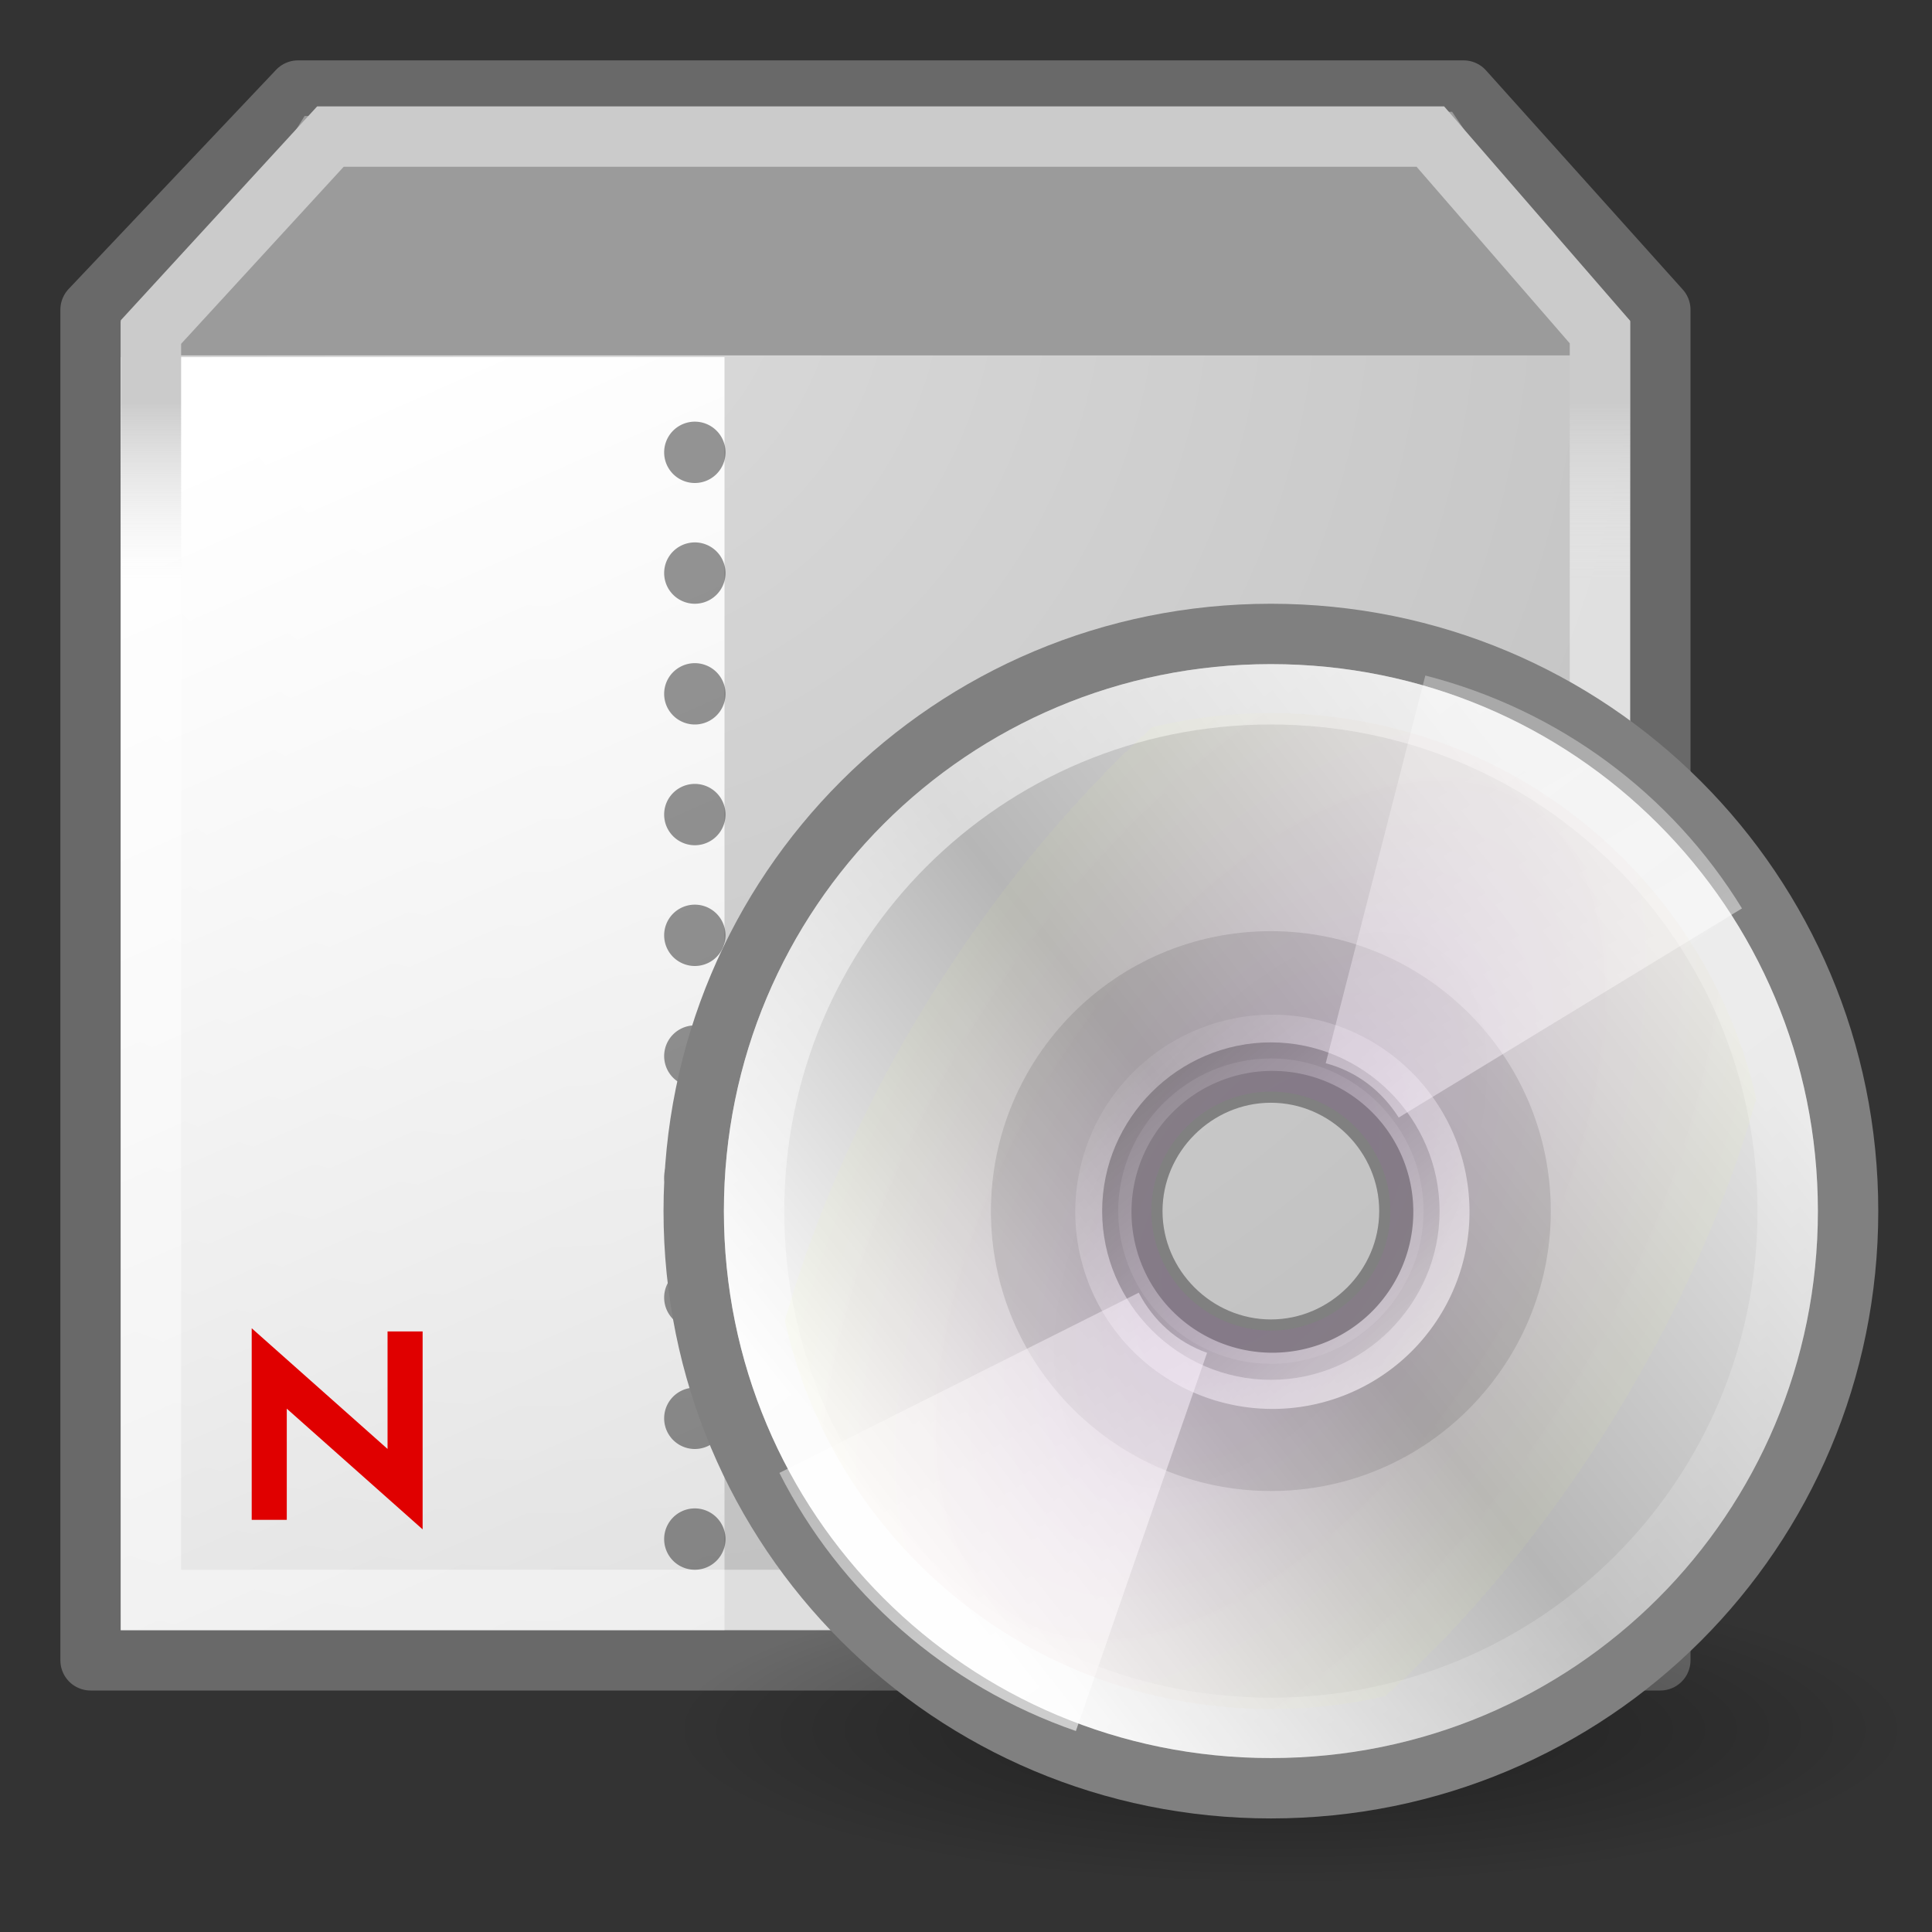<?xml version="1.0" encoding="UTF-8" standalone="no"?>
<!-- Created with Inkscape (http://www.inkscape.org/) -->
<svg
   xmlns:dc="http://purl.org/dc/elements/1.1/"
   xmlns:cc="http://web.resource.org/cc/"
   xmlns:rdf="http://www.w3.org/1999/02/22-rdf-syntax-ns#"
   xmlns:svg="http://www.w3.org/2000/svg"
   xmlns="http://www.w3.org/2000/svg"
   xmlns:xlink="http://www.w3.org/1999/xlink"
   xmlns:sodipodi="http://sodipodi.sourceforge.net/DTD/sodipodi-0.dtd"
   xmlns:inkscape="http://www.inkscape.org/namespaces/inkscape"
   inkscape:export-ydpi="90.000000"
   inkscape:export-xdpi="90.000000"
   inkscape:export-filename="/home/jimmac/Desktop/wi-fi.png"
   width="32"
   height="32"
   id="svg11300"
   sodipodi:version="0.32"
   inkscape:version="0.45pre1"
   sodipodi:docbase="/home/jimmac/src/cvs/gnome/nld-ui/trunk/tango-yast2-theme/icons/scalable/apps"
   sodipodi:docname="yast-cd_update.svg"
   inkscape:output_extension="org.inkscape.output.svg.inkscape"
   sodipodi:modified="true"
   version="1.0">
  <rect width="100%" height="100%" fill="#333333" stroke="none"/>
  <defs
     id="defs3">
    <linearGradient
       inkscape:collect="always"
       id="linearGradient5582">
      <stop
         style="stop-color:#000000;stop-opacity:1;"
         offset="0"
         id="stop5584" />
      <stop
         style="stop-color:#000000;stop-opacity:0;"
         offset="1"
         id="stop5586" />
    </linearGradient>
    <linearGradient
       inkscape:collect="always"
       id="linearGradient3828">
      <stop
         style="stop-color:#ffffff;stop-opacity:1;"
         offset="0"
         id="stop3830" />
      <stop
         style="stop-color:#ffffff;stop-opacity:0;"
         offset="1"
         id="stop3832" />
    </linearGradient>
    <linearGradient
       id="linearGradient3820">
      <stop
         style="stop-color:#dbdbdb;stop-opacity:1;"
         offset="0"
         id="stop3822" />
      <stop
         style="stop-color:#b6b6b6;stop-opacity:1;"
         offset="1"
         id="stop3824" />
    </linearGradient>
    <linearGradient
       id="linearGradient3347">
      <stop
         style="stop-color:#cbcbcb;stop-opacity:1;"
         offset="0"
         id="stop3349" />
      <stop
         style="stop-color:#ffffff;stop-opacity:0.464;"
         offset="1"
         id="stop3351" />
    </linearGradient>
    <linearGradient
       id="linearGradient11520">
      <stop
         id="stop11522"
         offset="0"
         style="stop-color:#ffffff;stop-opacity:1;" />
      <stop
         id="stop11524"
         offset="1"
         style="stop-color:#dcdcdc;stop-opacity:1;" />
    </linearGradient>
    <linearGradient
       id="linearGradient11508"
       inkscape:collect="always">
      <stop
         id="stop11510"
         offset="0"
         style="stop-color:#000000;stop-opacity:1;" />
      <stop
         id="stop11512"
         offset="1"
         style="stop-color:#000000;stop-opacity:0;" />
    </linearGradient>
    <linearGradient
       id="linearGradient11494"
       inkscape:collect="always">
      <stop
         id="stop11496"
         offset="0"
         style="stop-color:#ef2929;stop-opacity:1;" />
      <stop
         id="stop11498"
         offset="1"
         style="stop-color:#ef2929;stop-opacity:0;" />
    </linearGradient>
    <linearGradient
       id="linearGradient11415">
      <stop
         id="stop11417"
         offset="0"
         style="stop-color:#204a87;stop-opacity:0;" />
      <stop
         style="stop-color:#204a87;stop-opacity:1;"
         offset="0.5"
         id="stop11423" />
      <stop
         id="stop11419"
         offset="1"
         style="stop-color:#204a87;stop-opacity:0;" />
    </linearGradient>
    <linearGradient
       id="linearGradient11399"
       inkscape:collect="always">
      <stop
         id="stop11401"
         offset="0"
         style="stop-color:#000000;stop-opacity:1;" />
      <stop
         id="stop11403"
         offset="1"
         style="stop-color:#000000;stop-opacity:0;" />
    </linearGradient>
    <linearGradient
       gradientTransform="translate(-60.286,-0.286)"
       y2="34.462"
       x2="43.616"
       y1="3.774"
       x1="15.828"
       gradientUnits="userSpaceOnUse"
       id="linearGradient11425"
       xlink:href="#linearGradient11415"
       inkscape:collect="always" />
    <linearGradient
       gradientTransform="translate(-60.571,0)"
       y2="39.034"
       x2="35.68"
       y1="9.346"
       x1="9.696"
       gradientUnits="userSpaceOnUse"
       id="linearGradient11427"
       xlink:href="#linearGradient11415"
       inkscape:collect="always" />
    <linearGradient
       y2="33.462"
       x2="26.759"
       y1="19.774"
       x1="13.267"
       gradientTransform="translate(-60.857,0.429)"
       gradientUnits="userSpaceOnUse"
       id="linearGradient11439"
       xlink:href="#linearGradient11415"
       inkscape:collect="always" />
    <radialGradient
       r="8.5"
       fy="39.143"
       fx="12.071"
       cy="39.143"
       cx="12.071"
       gradientTransform="matrix(1,0,0,0.487,0,20.065)"
       gradientUnits="userSpaceOnUse"
       id="radialGradient11441"
       xlink:href="#linearGradient11399"
       inkscape:collect="always" />
    <radialGradient
       gradientTransform="matrix(1.243,0,0,1.243,-6.714,-3.743)"
       gradientUnits="userSpaceOnUse"
       r="3.834"
       fy="15.048"
       fx="27.577"
       cy="15.048"
       cx="27.577"
       id="radialGradient11500"
       xlink:href="#linearGradient11494"
       inkscape:collect="always" />
    <radialGradient
       r="3.834"
       fy="16.049"
       fx="27.577"
       cy="16.049"
       cx="27.577"
       gradientTransform="matrix(1.243,0,0,1.243,-6.714,-3.743)"
       gradientUnits="userSpaceOnUse"
       id="radialGradient11504"
       xlink:href="#linearGradient11494"
       inkscape:collect="always" />
    <radialGradient
       gradientUnits="userSpaceOnUse"
       gradientTransform="matrix(1,0,0,0.338,0,29.482)"
       r="6.566"
       fy="44.565"
       fx="30.204"
       cy="44.565"
       cx="30.204"
       id="radialGradient11514"
       xlink:href="#linearGradient11508"
       inkscape:collect="always" />
    <radialGradient
       gradientTransform="matrix(1.995,0,0,1.995,-24.325,-35.701)"
       gradientUnits="userSpaceOnUse"
       r="20.531"
       fy="35.878"
       fx="24.446"
       cy="35.878"
       cx="24.446"
       id="radialGradient11526"
       xlink:href="#linearGradient11520"
       inkscape:collect="always" />
    <radialGradient
       r="6.566"
       fy="44.565"
       fx="30.204"
       cy="44.565"
       cx="30.204"
       gradientTransform="matrix(1,0,0,0.338,0,29.482)"
       gradientUnits="userSpaceOnUse"
       id="radialGradient11532"
       xlink:href="#linearGradient11508"
       inkscape:collect="always" />
    <radialGradient
       inkscape:collect="always"
       xlink:href="#linearGradient11508"
       id="radialGradient1348"
       gradientUnits="userSpaceOnUse"
       gradientTransform="matrix(1,0,0,0.338,0,29.482)"
       cx="30.204"
       cy="44.565"
       fx="30.204"
       fy="44.565"
       r="6.566" />
    <radialGradient
       inkscape:collect="always"
       xlink:href="#linearGradient11520"
       id="radialGradient1350"
       gradientUnits="userSpaceOnUse"
       gradientTransform="matrix(1.995,0,0,1.995,-24.325,-35.701)"
       cx="24.446"
       cy="35.878"
       fx="24.446"
       fy="35.878"
       r="20.531" />
    <radialGradient
       inkscape:collect="always"
       xlink:href="#linearGradient11494"
       id="radialGradient1352"
       gradientUnits="userSpaceOnUse"
       gradientTransform="matrix(1.243,0,0,1.243,-6.714,-3.743)"
       cx="27.577"
       cy="16.049"
       fx="27.577"
       fy="16.049"
       r="3.834" />
    <radialGradient
       inkscape:collect="always"
       xlink:href="#linearGradient11494"
       id="radialGradient1354"
       gradientUnits="userSpaceOnUse"
       gradientTransform="matrix(1.243,0,0,1.243,-6.714,-3.743)"
       cx="27.577"
       cy="15.048"
       fx="27.577"
       fy="15.048"
       r="3.834" />
    <radialGradient
       inkscape:collect="always"
       xlink:href="#linearGradient11508"
       id="radialGradient1356"
       gradientUnits="userSpaceOnUse"
       gradientTransform="matrix(1,0,0,0.338,0,29.482)"
       cx="30.204"
       cy="44.565"
       fx="30.204"
       fy="44.565"
       r="6.566" />
    <radialGradient
       inkscape:collect="always"
       xlink:href="#linearGradient11520"
       id="radialGradient1366"
       gradientUnits="userSpaceOnUse"
       gradientTransform="matrix(2.049,0,0,2.049,-25.65,-37.311)"
       cx="24.446"
       cy="35.878"
       fx="24.446"
       fy="35.878"
       r="20.531" />
    <linearGradient
       inkscape:collect="always"
       xlink:href="#linearGradient3347"
       id="linearGradient3353"
       x1="24.811"
       y1="12"
       x2="24.811"
       y2="15.754"
       gradientUnits="userSpaceOnUse"
       gradientTransform="matrix(0.797,0,0,0.777,-1.83,-2.67)" />
    <radialGradient
       inkscape:collect="always"
       xlink:href="#linearGradient3820"
       id="radialGradient3826"
       cx="13.75"
       cy="9.364"
       fx="13.75"
       fy="9.364"
       r="16.502"
       gradientTransform="matrix(1.983,0,0,1.981,-18.252,-14.256)"
       gradientUnits="userSpaceOnUse" />
    <linearGradient
       inkscape:collect="always"
       xlink:href="#linearGradient3828"
       id="linearGradient3834"
       x1="10.5"
       y1="11"
       x2="34.125"
       y2="57.875"
       gradientUnits="userSpaceOnUse"
       gradientTransform="matrix(0.909,0,0,0.796,-2.545,-2.837)" />
    <radialGradient
       inkscape:collect="always"
       xlink:href="#linearGradient3406"
       id="radialGradient3449"
       gradientUnits="userSpaceOnUse"
       gradientTransform="matrix(0.77,-1.242,0.67,0.415,-21.779,41.366)"
       cx="26.138"
       cy="38.807"
       fx="26.138"
       fy="38.807"
       r="21.333" />
    <radialGradient
       inkscape:collect="always"
       xlink:href="#linearGradient3435"
       id="radialGradient3447"
       gradientUnits="userSpaceOnUse"
       cx="133.841"
       cy="23.914"
       fx="133.841"
       fy="23.914"
       r="21.333"
       gradientTransform="matrix(-5.04822e-2,1.387847e-2,-0.128,-0.467,35.413,39.442)" />
    <radialGradient
       inkscape:collect="always"
       xlink:href="#linearGradient3435"
       id="radialGradient3443"
       gradientUnits="userSpaceOnUse"
       gradientTransform="matrix(0.106,-1.91424e-2,0.105,0.58,17.137,7.115)"
       cx="35.511"
       cy="21.618"
       fx="35.511"
       fy="21.618"
       r="21.333" />
    <radialGradient
       inkscape:collect="always"
       xlink:href="#linearGradient3435"
       id="radialGradient3433"
       gradientUnits="userSpaceOnUse"
       gradientTransform="matrix(5.184267e-3,-0.123,0.545,2.297824e-2,0.957,26.308)"
       cx="16.885"
       cy="33.378"
       fx="16.885"
       fy="33.378"
       r="21.333" />
    <radialGradient
       inkscape:collect="always"
       xlink:href="#linearGradient3421"
       id="radialGradient3429"
       gradientUnits="userSpaceOnUse"
       gradientTransform="matrix(0.158,-0.159,0.433,0.431,-2.724,15.001)"
       cx="53.557"
       cy="48.238"
       fx="53.557"
       fy="48.238"
       r="21.333" />
    <radialGradient
       inkscape:collect="always"
       xlink:href="#linearGradient3394"
       id="radialGradient3392"
       cx="37.751"
       cy="27.569"
       fx="37.751"
       fy="27.569"
       r="21.333"
       gradientUnits="userSpaceOnUse"
       gradientTransform="matrix(0.849,0.958,-0.782,0.693,18.691,-20.526)" />
    <linearGradient
       gradientUnits="userSpaceOnUse"
       y2="54.698"
       x2="48.799"
       y1="3.61"
       x1="10.502"
       id="linearGradient6042"
       xlink:href="#linearGradient6036"
       inkscape:collect="always" />
    <linearGradient
       gradientUnits="userSpaceOnUse"
       y2="18.367"
       x2="17.743"
       y1="31.495"
       x1="28.703"
       id="linearGradient6034"
       xlink:href="#linearGradient6028"
       inkscape:collect="always" />
    <linearGradient
       y2="14.203"
       x2="35.391"
       y1="32.416"
       x1="12.274"
       gradientTransform="matrix(1.19,0,0,1.19,-4.224,-2.5)"
       gradientUnits="userSpaceOnUse"
       id="linearGradient4242"
       xlink:href="#aigrd2"
       inkscape:collect="always" />
    <linearGradient
       gradientTransform="matrix(1.25,0,0,1.25,-5.653,-2.604)"
       gradientUnits="userSpaceOnUse"
       y2="28"
       x2="29"
       y1="14.625"
       x1="21.125"
       id="linearGradient4224"
       xlink:href="#linearGradient4236"
       inkscape:collect="always" />
    <linearGradient
       gradientTransform="matrix(1.25,0,0,1.25,-5.653,-2.604)"
       gradientUnits="userSpaceOnUse"
       y2="28"
       x2="29"
       y1="14.625"
       x1="21.125"
       id="linearGradient4222"
       xlink:href="#linearGradient4236"
       inkscape:collect="always" />
    <linearGradient
       gradientTransform="matrix(1.19,0,0,1.19,-4.224,-2.5)"
       y2="34.307"
       x2="32.511"
       y1="11.188"
       x1="14.997"
       gradientUnits="userSpaceOnUse"
       id="linearGradient3912"
       xlink:href="#aigrd1"
       inkscape:collect="always" />
    <linearGradient
       id="linearGradient3121"
       gradientUnits="userSpaceOnUse"
       x1="12.274"
       y1="32.416"
       x2="35.391"
       y2="14.203">
      <stop
         offset="0"
         style="stop-color:#FBFBFB"
         id="stop3123" />
      <stop
         offset="0.5"
         style="stop-color:#B6B6B6"
         id="stop3125" />
      <stop
         offset="1"
         style="stop-color:#E4E4E4"
         id="stop3127" />
    </linearGradient>
    <linearGradient
       id="linearGradient3112"
       gradientUnits="userSpaceOnUse"
       x1="14.997"
       y1="11.188"
       x2="32.511"
       y2="34.307">
      <stop
         offset="0"
         style="stop-color:#EBEBEB"
         id="stop3114" />
      <stop
         offset="0.5"
         style="stop-color:#FFFFFF"
         id="stop3116" />
      <stop
         offset="1"
         style="stop-color:#EBEBEB"
         id="stop3118" />
    </linearGradient>
    <linearGradient
       y2="34.307"
       x2="32.511"
       y1="11.188"
       x1="14.997"
       gradientUnits="userSpaceOnUse"
       id="aigrd1">
      <stop
         id="stop3034"
         style="stop-color:#EBEBEB"
         offset="0" />
      <stop
         id="stop3036"
         style="stop-color:#FFFFFF"
         offset="0.5" />
      <stop
         id="stop3038"
         style="stop-color:#EBEBEB"
         offset="1" />
    </linearGradient>
    <linearGradient
       y2="14.203"
       x2="35.391"
       y1="32.416"
       x1="12.274"
       gradientUnits="userSpaceOnUse"
       id="aigrd2">
      <stop
         id="stop3043"
         style="stop-color:#FBFBFB"
         offset="0" />
      <stop
         id="stop3045"
         style="stop-color:#B6B6B6"
         offset="0.5" />
      <stop
         id="stop3047"
         style="stop-color:#E4E4E4"
         offset="1" />
    </linearGradient>
    <linearGradient
       id="linearGradient4236">
      <stop
         id="stop4238"
         offset="0"
         style="stop-color:#ffffff;stop-opacity:0.327;" />
      <stop
         id="stop4240"
         offset="1"
         style="stop-color:#ffffff;stop-opacity:0.604;" />
    </linearGradient>
    <linearGradient
       id="linearGradient6028"
       inkscape:collect="always">
      <stop
         id="stop6030"
         offset="0"
         style="stop-color:#ffffff;stop-opacity:1;" />
      <stop
         id="stop6032"
         offset="1"
         style="stop-color:#ffffff;stop-opacity:0;" />
    </linearGradient>
    <linearGradient
       id="linearGradient6036"
       inkscape:collect="always">
      <stop
         id="stop6038"
         offset="0"
         style="stop-color:#ffffff;stop-opacity:1;" />
      <stop
         id="stop6040"
         offset="1"
         style="stop-color:#ffffff;stop-opacity:0;" />
    </linearGradient>
    <linearGradient
       id="linearGradient3394"
       gradientUnits="userSpaceOnUse"
       x1="12.274"
       y1="32.416"
       x2="35.391"
       y2="14.203">
      <stop
         offset="0"
         style="stop-color:#fff307;stop-opacity:1;"
         id="stop3396" />
      <stop
         offset="0.5"
         style="stop-color:#166eff;stop-opacity:1;"
         id="stop3398" />
      <stop
         offset="1"
         style="stop-color:#ffffff;stop-opacity:0;"
         id="stop3400" />
    </linearGradient>
    <linearGradient
       y2="14.203"
       x2="35.391"
       y1="32.416"
       x1="12.274"
       gradientUnits="userSpaceOnUse"
       id="linearGradient3406">
      <stop
         id="stop3408"
         style="stop-color:#b307ff;stop-opacity:0.822;"
         offset="0" />
      <stop
         id="stop3410"
         style="stop-color:#f0ff8b;stop-opacity:0.644;"
         offset="1" />
      <stop
         id="stop3412"
         style="stop-color:#ffffff;stop-opacity:0;"
         offset="1" />
    </linearGradient>
    <linearGradient
       id="linearGradient3421"
       gradientUnits="userSpaceOnUse"
       x1="12.274"
       y1="32.416"
       x2="35.391"
       y2="14.203">
      <stop
         offset="0"
         style="stop-color:#ffffff;stop-opacity:1;"
         id="stop3423" />
      <stop
         offset="1"
         style="stop-color:#b8c04c;stop-opacity:0;"
         id="stop3427" />
    </linearGradient>
    <linearGradient
       y2="14.203"
       x2="35.391"
       y1="32.416"
       x1="12.274"
       gradientUnits="userSpaceOnUse"
       id="linearGradient3435">
      <stop
         id="stop3437"
         style="stop-color:#ffffc8;stop-opacity:1;"
         offset="0" />
      <stop
         id="stop3439"
         style="stop-color:#9a91ef;stop-opacity:0;"
         offset="1" />
    </linearGradient>
    <radialGradient
       inkscape:collect="always"
       xlink:href="#linearGradient5582"
       id="radialGradient4776"
       gradientUnits="userSpaceOnUse"
       gradientTransform="matrix(1,0,0,0.25,0,33)"
       cx="31.25"
       cy="44"
       fx="31.25"
       fy="44"
       r="15.5" />
    <linearGradient
       inkscape:collect="always"
       xlink:href="#aigrd1"
       id="linearGradient4778"
       gradientUnits="userSpaceOnUse"
       gradientTransform="matrix(0.821,0,0,0.821,47.911,12.111)"
       x1="14.997"
       y1="11.188"
       x2="32.511"
       y2="34.307" />
    <linearGradient
       inkscape:collect="always"
       xlink:href="#aigrd2"
       id="linearGradient4780"
       gradientUnits="userSpaceOnUse"
       gradientTransform="matrix(0.821,0,0,0.821,47.911,12.111)"
       x1="12.274"
       y1="32.416"
       x2="35.391"
       y2="14.203" />
    <linearGradient
       inkscape:collect="always"
       xlink:href="#linearGradient4236"
       id="linearGradient4782"
       gradientUnits="userSpaceOnUse"
       gradientTransform="matrix(0.863,0,0,0.863,46.925,12.039)"
       x1="21.125"
       y1="14.625"
       x2="29"
       y2="28" />
    <linearGradient
       inkscape:collect="always"
       xlink:href="#linearGradient4236"
       id="linearGradient4784"
       gradientUnits="userSpaceOnUse"
       gradientTransform="matrix(0.863,0,0,0.863,46.925,12.039)"
       x1="21.125"
       y1="14.625"
       x2="29"
       y2="28" />
    <linearGradient
       inkscape:collect="always"
       xlink:href="#linearGradient6036"
       id="linearGradient4786"
       gradientUnits="userSpaceOnUse"
       gradientTransform="matrix(0.69,0,0,0.69,50.826,13.836)"
       x1="10.502"
       y1="3.61"
       x2="48.799"
       y2="54.698" />
    <linearGradient
       inkscape:collect="always"
       xlink:href="#linearGradient6028"
       id="linearGradient4788"
       gradientUnits="userSpaceOnUse"
       x1="28.703"
       y1="31.495"
       x2="17.743"
       y2="18.367" />
    <radialGradient
       inkscape:collect="always"
       xlink:href="#linearGradient3394"
       id="radialGradient4790"
       gradientUnits="userSpaceOnUse"
       gradientTransform="matrix(0.586,0.661,-0.54,0.478,63.723,-0.327)"
       cx="37.751"
       cy="27.569"
       fx="37.751"
       fy="27.569"
       r="21.333" />
    <radialGradient
       inkscape:collect="always"
       xlink:href="#linearGradient3406"
       id="radialGradient4792"
       gradientUnits="userSpaceOnUse"
       gradientTransform="matrix(0.486,-0.785,0.423,0.262,38.49,41.423)"
       cx="26.138"
       cy="38.807"
       fx="26.138"
       fy="38.807"
       r="21.333" />
    <radialGradient
       inkscape:collect="always"
       xlink:href="#linearGradient3421"
       id="radialGradient4794"
       gradientUnits="userSpaceOnUse"
       gradientTransform="matrix(9.5603254e-2,-9.5928548e-2,0.261,0.26,51.291,25.053)"
       cx="53.557"
       cy="48.238"
       fx="53.557"
       fy="48.238"
       r="21.333" />
    <radialGradient
       inkscape:collect="always"
       xlink:href="#linearGradient3435"
       id="radialGradient4796"
       gradientUnits="userSpaceOnUse"
       gradientTransform="matrix(3.4606923e-3,-8.2013645e-2,0.364,1.5338831e-2,52.011,31.959)"
       cx="16.885"
       cy="33.378"
       fx="16.885"
       fy="33.378"
       r="21.333" />
    <radialGradient
       inkscape:collect="always"
       xlink:href="#linearGradient3435"
       id="radialGradient4798"
       gradientUnits="userSpaceOnUse"
       gradientTransform="matrix(6.8378446e-2,-1.208745e-2,6.7650864e-2,0.366,62.513,20.544)"
       cx="35.511"
       cy="21.618"
       fx="35.511"
       fy="21.618"
       r="21.333" />
    <radialGradient
       inkscape:collect="always"
       xlink:href="#linearGradient3435"
       id="radialGradient4800"
       gradientUnits="userSpaceOnUse"
       gradientTransform="matrix(-3.2601721e-2,8.9628019e-3,-8.2947341e-2,-0.302,74.771,40.412)"
       cx="133.841"
       cy="23.914"
       fx="133.841"
       fy="23.914"
       r="21.333" />
    <radialGradient
       inkscape:collect="always"
       xlink:href="#linearGradient3406"
       id="radialGradient4803"
       gradientUnits="userSpaceOnUse"
       gradientTransform="matrix(0.305,-0.492,0.265,0.164,14.797,46.728)"
       cx="26.138"
       cy="38.807"
       fx="26.138"
       fy="38.807"
       r="21.333" />
    <radialGradient
       inkscape:collect="always"
       xlink:href="#linearGradient3394"
       id="radialGradient4806"
       gradientUnits="userSpaceOnUse"
       gradientTransform="matrix(0.377,0.425,-0.347,0.308,30.549,20.038)"
       cx="37.751"
       cy="27.569"
       fx="37.751"
       fy="27.569"
       r="21.333" />
    <linearGradient
       inkscape:collect="always"
       xlink:href="#linearGradient6036"
       id="linearGradient4810"
       gradientUnits="userSpaceOnUse"
       gradientTransform="matrix(0.432,0,0,0.432,22.533,29.439)"
       x1="10.502"
       y1="3.61"
       x2="48.799"
       y2="54.698" />
    <linearGradient
       inkscape:collect="always"
       xlink:href="#linearGradient4236"
       id="linearGradient4813"
       gradientUnits="userSpaceOnUse"
       gradientTransform="matrix(0.574,0,0,0.574,19.294,27.582)"
       x1="21.125"
       y1="14.625"
       x2="29"
       y2="28" />
    <linearGradient
       inkscape:collect="always"
       xlink:href="#linearGradient4236"
       id="linearGradient4816"
       gradientUnits="userSpaceOnUse"
       gradientTransform="matrix(0.574,0,0,0.574,19.294,27.582)"
       x1="21.125"
       y1="14.625"
       x2="29"
       y2="28" />
    <linearGradient
       inkscape:collect="always"
       xlink:href="#aigrd2"
       id="linearGradient4820"
       gradientUnits="userSpaceOnUse"
       gradientTransform="matrix(0.546,0,0,0.546,19.949,27.63)"
       x1="12.274"
       y1="32.416"
       x2="35.391"
       y2="14.203" />
    <linearGradient
       inkscape:collect="always"
       xlink:href="#aigrd1"
       id="linearGradient4823"
       gradientUnits="userSpaceOnUse"
       gradientTransform="matrix(0.546,0,0,0.546,19.949,27.63)"
       x1="14.997"
       y1="11.188"
       x2="32.511"
       y2="34.307" />
    <radialGradient
       inkscape:collect="always"
       xlink:href="#linearGradient5582"
       id="radialGradient4837"
       gradientUnits="userSpaceOnUse"
       gradientTransform="matrix(1,0,0,0.25,0,33)"
       cx="31.25"
       cy="44"
       fx="31.25"
       fy="44"
       r="15.5" />
    <linearGradient
       inkscape:collect="always"
       xlink:href="#aigrd1"
       id="linearGradient4839"
       gradientUnits="userSpaceOnUse"
       gradientTransform="matrix(0.546,0,0,0.546,19.949,27.63)"
       x1="14.997"
       y1="11.188"
       x2="32.511"
       y2="34.307" />
    <linearGradient
       inkscape:collect="always"
       xlink:href="#aigrd2"
       id="linearGradient4841"
       gradientUnits="userSpaceOnUse"
       gradientTransform="matrix(0.546,0,0,0.546,19.949,27.63)"
       x1="12.274"
       y1="32.416"
       x2="35.391"
       y2="14.203" />
    <linearGradient
       inkscape:collect="always"
       xlink:href="#linearGradient4236"
       id="linearGradient4843"
       gradientUnits="userSpaceOnUse"
       gradientTransform="matrix(0.574,0,0,0.574,19.294,27.582)"
       x1="21.125"
       y1="14.625"
       x2="29"
       y2="28" />
    <linearGradient
       inkscape:collect="always"
       xlink:href="#linearGradient4236"
       id="linearGradient4845"
       gradientUnits="userSpaceOnUse"
       gradientTransform="matrix(0.574,0,0,0.574,19.294,27.582)"
       x1="21.125"
       y1="14.625"
       x2="29"
       y2="28" />
    <linearGradient
       inkscape:collect="always"
       xlink:href="#linearGradient6036"
       id="linearGradient4847"
       gradientUnits="userSpaceOnUse"
       gradientTransform="matrix(0.432,0,0,0.432,22.533,29.439)"
       x1="10.502"
       y1="3.61"
       x2="48.799"
       y2="54.698" />
    <linearGradient
       inkscape:collect="always"
       xlink:href="#linearGradient6028"
       id="linearGradient4849"
       gradientUnits="userSpaceOnUse"
       x1="28.703"
       y1="31.495"
       x2="17.743"
       y2="18.367" />
    <radialGradient
       inkscape:collect="always"
       xlink:href="#linearGradient3406"
       id="radialGradient4851"
       gradientUnits="userSpaceOnUse"
       gradientTransform="matrix(0.305,-0.492,0.265,0.164,14.797,46.728)"
       cx="26.138"
       cy="38.807"
       fx="26.138"
       fy="38.807"
       r="21.333" />
  </defs>
  <sodipodi:namedview
     stroke="#ef2929"
     fill="#eeeeec"
     id="base"
     pagecolor="#ffffff"
     bordercolor="#666666"
     borderopacity="0.255"
     inkscape:pageopacity="0.0"
     inkscape:pageshadow="2"
     inkscape:zoom="1"
     inkscape:cx="27.922942"
     inkscape:cy="11.211899"
     inkscape:current-layer="layer1"
     showgrid="true"
     inkscape:grid-bbox="true"
     inkscape:document-units="px"
     inkscape:showpageshadow="false"
     inkscape:window-width="872"
     inkscape:window-height="797"
     inkscape:window-x="340"
     inkscape:window-y="237"
     width="32px"
     height="32px" />
  <g
     id="layer1"
     inkscape:label="Layer 1"
     inkscape:groupmode="layer">
    <path
       sodipodi:nodetypes="ccccccc"
       id="path3343"
       d="M 4.936,1.5 L 1.5,5.13 L 1.5,27.5 L 27.5,27.5 L 27.5,5.13 L 24.241,1.5 L 4.936,1.5 z "
       style="opacity:1;color:#000000;fill:url(#radialGradient3826);fill-opacity:1;fill-rule:nonzero;stroke:#696969;stroke-width:1;stroke-linecap:round;stroke-linejoin:round;marker:none;marker-start:none;marker-mid:none;marker-end:none;stroke-miterlimit:4;stroke-dasharray:none;stroke-dashoffset:0;stroke-opacity:1;visibility:visible;display:block;overflow:visible" />
    <path
       style="opacity:1;color:#000000;fill:#9b9b9b;fill-opacity:1;fill-rule:nonzero;stroke:none;stroke-width:1;stroke-linecap:butt;stroke-linejoin:miter;marker:none;marker-start:none;marker-mid:none;marker-end:none;stroke-miterlimit:4;stroke-dasharray:none;stroke-dashoffset:0;stroke-opacity:1;visibility:visible;display:block;overflow:visible"
       d="M 5.045,1.921 L 2.589,5.886 L 26.771,5.886 L 24.052,1.852 L 5.045,1.921 z "
       id="path3341"
       sodipodi:nodetypes="ccccc" />
    <rect
       style="opacity:1;color:#000000;fill:url(#linearGradient3834);fill-opacity:1;fill-rule:nonzero;stroke:none;stroke-width:1;stroke-linecap:butt;stroke-linejoin:miter;marker:none;marker-start:none;marker-mid:none;marker-end:none;stroke-miterlimit:4;stroke-dasharray:none;stroke-dashoffset:0;stroke-opacity:1;visibility:visible;display:block;overflow:visible"
       id="rect3818"
       width="10"
       height="21.085"
       x="2"
       y="5.915" />
    <path
       style="opacity:1;color:#000000;fill:none;fill-opacity:1;fill-rule:nonzero;stroke:url(#linearGradient3353);stroke-width:1;stroke-linecap:butt;stroke-linejoin:miter;marker:none;marker-start:none;marker-mid:none;marker-end:none;stroke-miterlimit:4;stroke-dasharray:none;stroke-dashoffset:0;stroke-opacity:1;visibility:visible;display:block;overflow:visible"
       d="M 5.473,2.262 L 2.5,5.5 L 2.5,26.5 L 26.5,26.5 L 26.5,5.5 L 23.691,2.262 L 5.473,2.262 z "
       id="path3345"
       sodipodi:nodetypes="ccccccc" />
    <path
       id="path605"
       d="M 6.419,22.053 L 6.419,23.999 L 4.169,22 L 4.169,25.173 L 4.75,25.173 L 4.75,23.332 L 7,25.331 L 7,22.053 L 6.419,22.053 z "
       style="fill:#e00000;fill-rule:nonzero;stroke:none;stroke-miterlimit:4" />
    <g
       id="g4747"
       transform="translate(-4.8543036e-2,0.97)">
      <path
         d="M 12.065 6.522 A 0.508 0.508 0 1 1  11.049,6.522 A 0.508 0.508 0 1 1  12.065 6.522 z"
         sodipodi:ry="0.50823301"
         sodipodi:rx="0.50823301"
         sodipodi:cy="6.522059"
         sodipodi:cx="11.556776"
         id="path4725"
         style="opacity:0.417;color:#000000;fill:#000000;fill-opacity:1;fill-rule:nonzero;stroke:none;stroke-width:1;stroke-linecap:butt;stroke-linejoin:miter;marker:none;marker-start:none;marker-mid:none;marker-end:none;stroke-miterlimit:10;stroke-dasharray:none;stroke-dashoffset:0;stroke-opacity:1;visibility:visible;display:block;overflow:visible;enable-background:accumulate"
         sodipodi:type="arc" />
      <path
         transform="translate(0,2)"
         sodipodi:type="arc"
         style="opacity:0.417;color:#000000;fill:#000000;fill-opacity:1;fill-rule:nonzero;stroke:none;stroke-width:1;stroke-linecap:butt;stroke-linejoin:miter;marker:none;marker-start:none;marker-mid:none;marker-end:none;stroke-miterlimit:10;stroke-dasharray:none;stroke-dashoffset:0;stroke-opacity:1;visibility:visible;display:block;overflow:visible;enable-background:accumulate"
         id="path4727"
         sodipodi:cx="11.556776"
         sodipodi:cy="6.522059"
         sodipodi:rx="0.50823301"
         sodipodi:ry="0.50823301"
         d="M 12.065 6.522 A 0.508 0.508 0 1 1  11.049,6.522 A 0.508 0.508 0 1 1  12.065 6.522 z" />
      <path
         d="M 12.065 6.522 A 0.508 0.508 0 1 1  11.049,6.522 A 0.508 0.508 0 1 1  12.065 6.522 z"
         sodipodi:ry="0.50823301"
         sodipodi:rx="0.50823301"
         sodipodi:cy="6.522059"
         sodipodi:cx="11.556776"
         id="path4729"
         style="opacity:0.417;color:#000000;fill:#000000;fill-opacity:1;fill-rule:nonzero;stroke:none;stroke-width:1;stroke-linecap:butt;stroke-linejoin:miter;marker:none;marker-start:none;marker-mid:none;marker-end:none;stroke-miterlimit:10;stroke-dasharray:none;stroke-dashoffset:0;stroke-opacity:1;visibility:visible;display:block;overflow:visible;enable-background:accumulate"
         sodipodi:type="arc"
         transform="translate(0,4)" />
      <path
         transform="translate(0,6)"
         sodipodi:type="arc"
         style="opacity:0.417;color:#000000;fill:#000000;fill-opacity:1;fill-rule:nonzero;stroke:none;stroke-width:1;stroke-linecap:butt;stroke-linejoin:miter;marker:none;marker-start:none;marker-mid:none;marker-end:none;stroke-miterlimit:10;stroke-dasharray:none;stroke-dashoffset:0;stroke-opacity:1;visibility:visible;display:block;overflow:visible;enable-background:accumulate"
         id="path4731"
         sodipodi:cx="11.556776"
         sodipodi:cy="6.522059"
         sodipodi:rx="0.50823301"
         sodipodi:ry="0.50823301"
         d="M 12.065 6.522 A 0.508 0.508 0 1 1  11.049,6.522 A 0.508 0.508 0 1 1  12.065 6.522 z" />
      <path
         d="M 12.065 6.522 A 0.508 0.508 0 1 1  11.049,6.522 A 0.508 0.508 0 1 1  12.065 6.522 z"
         sodipodi:ry="0.50823301"
         sodipodi:rx="0.50823301"
         sodipodi:cy="6.522059"
         sodipodi:cx="11.556776"
         id="path4733"
         style="opacity:0.417;color:#000000;fill:#000000;fill-opacity:1;fill-rule:nonzero;stroke:none;stroke-width:1;stroke-linecap:butt;stroke-linejoin:miter;marker:none;marker-start:none;marker-mid:none;marker-end:none;stroke-miterlimit:10;stroke-dasharray:none;stroke-dashoffset:0;stroke-opacity:1;visibility:visible;display:block;overflow:visible;enable-background:accumulate"
         sodipodi:type="arc"
         transform="translate(0,8)" />
      <path
         transform="translate(0,10)"
         sodipodi:type="arc"
         style="opacity:0.417;color:#000000;fill:#000000;fill-opacity:1;fill-rule:nonzero;stroke:none;stroke-width:1;stroke-linecap:butt;stroke-linejoin:miter;marker:none;marker-start:none;marker-mid:none;marker-end:none;stroke-miterlimit:10;stroke-dasharray:none;stroke-dashoffset:0;stroke-opacity:1;visibility:visible;display:block;overflow:visible;enable-background:accumulate"
         id="path4735"
         sodipodi:cx="11.556776"
         sodipodi:cy="6.522059"
         sodipodi:rx="0.50823301"
         sodipodi:ry="0.50823301"
         d="M 12.065 6.522 A 0.508 0.508 0 1 1  11.049,6.522 A 0.508 0.508 0 1 1  12.065 6.522 z" />
      <path
         d="M 12.065 6.522 A 0.508 0.508 0 1 1  11.049,6.522 A 0.508 0.508 0 1 1  12.065 6.522 z"
         sodipodi:ry="0.50823301"
         sodipodi:rx="0.50823301"
         sodipodi:cy="6.522059"
         sodipodi:cx="11.556776"
         id="path4737"
         style="opacity:0.417;color:#000000;fill:#000000;fill-opacity:1;fill-rule:nonzero;stroke:none;stroke-width:1;stroke-linecap:butt;stroke-linejoin:miter;marker:none;marker-start:none;marker-mid:none;marker-end:none;stroke-miterlimit:10;stroke-dasharray:none;stroke-dashoffset:0;stroke-opacity:1;visibility:visible;display:block;overflow:visible;enable-background:accumulate"
         sodipodi:type="arc"
         transform="translate(0,12)" />
      <path
         transform="translate(0,14)"
         sodipodi:type="arc"
         style="opacity:0.417;color:#000000;fill:#000000;fill-opacity:1;fill-rule:nonzero;stroke:none;stroke-width:1;stroke-linecap:butt;stroke-linejoin:miter;marker:none;marker-start:none;marker-mid:none;marker-end:none;stroke-miterlimit:10;stroke-dasharray:none;stroke-dashoffset:0;stroke-opacity:1;visibility:visible;display:block;overflow:visible;enable-background:accumulate"
         id="path4739"
         sodipodi:cx="11.556776"
         sodipodi:cy="6.522059"
         sodipodi:rx="0.50823301"
         sodipodi:ry="0.50823301"
         d="M 12.065 6.522 A 0.508 0.508 0 1 1  11.049,6.522 A 0.508 0.508 0 1 1  12.065 6.522 z" />
      <path
         d="M 12.065 6.522 A 0.508 0.508 0 1 1  11.049,6.522 A 0.508 0.508 0 1 1  12.065 6.522 z"
         sodipodi:ry="0.50823301"
         sodipodi:rx="0.50823301"
         sodipodi:cy="6.522059"
         sodipodi:cx="11.556776"
         id="path4741"
         style="opacity:0.417;color:#000000;fill:#000000;fill-opacity:1;fill-rule:nonzero;stroke:none;stroke-width:1;stroke-linecap:butt;stroke-linejoin:miter;marker:none;marker-start:none;marker-mid:none;marker-end:none;stroke-miterlimit:10;stroke-dasharray:none;stroke-dashoffset:0;stroke-opacity:1;visibility:visible;display:block;overflow:visible;enable-background:accumulate"
         sodipodi:type="arc"
         transform="translate(0,16)" />
      <path
         transform="translate(0,18)"
         sodipodi:type="arc"
         style="opacity:0.417;color:#000000;fill:#000000;fill-opacity:1;fill-rule:nonzero;stroke:none;stroke-width:1;stroke-linecap:butt;stroke-linejoin:miter;marker:none;marker-start:none;marker-mid:none;marker-end:none;stroke-miterlimit:10;stroke-dasharray:none;stroke-dashoffset:0;stroke-opacity:1;visibility:visible;display:block;overflow:visible;enable-background:accumulate"
         id="path4743"
         sodipodi:cx="11.556776"
         sodipodi:cy="6.522059"
         sodipodi:rx="0.50823301"
         sodipodi:ry="0.50823301"
         d="M 12.065 6.522 A 0.508 0.508 0 1 1  11.049,6.522 A 0.508 0.508 0 1 1  12.065 6.522 z" />
    </g>
    <g
       id="g4826"
       transform="translate(-12.01,-20.189)">
      <path
         transform="matrix(0.665,0,0,0.665,12.61,19.576)"
         d="M 46.75 44 A 15.5 3.875 0 1 1  15.75,44 A 15.5 3.875 0 1 1  46.75 44 z"
         sodipodi:ry="3.875"
         sodipodi:rx="15.5"
         sodipodi:cy="44"
         sodipodi:cx="31.25"
         id="path5580"
         style="opacity:0.381;color:#000000;fill:url(#radialGradient4837);fill-opacity:1;fill-rule:nonzero;stroke:none;stroke-width:1;stroke-linecap:butt;stroke-linejoin:miter;marker:none;marker-start:none;marker-mid:none;marker-end:none;stroke-miterlimit:4;stroke-dasharray:none;stroke-dashoffset:0;stroke-opacity:1;visibility:visible;display:block;overflow:visible"
         sodipodi:type="arc" />
      <path
         style="fill:url(#linearGradient4839);fill-rule:nonzero;stroke:none;stroke-miterlimit:4"
         d="M 33.06,30.689 C 27.761,30.689 23.5,34.95 23.5,40.249 C 23.5,45.547 27.761,49.808 33.06,49.808 C 38.359,49.808 42.62,45.547 42.62,40.249 C 42.62,34.95 38.359,30.689 33.06,30.689 L 33.06,30.689 z M 33.06,42.543 C 31.803,42.543 30.765,41.505 30.765,40.249 C 30.765,38.992 31.803,37.954 33.06,37.954 C 34.316,37.954 35.354,38.992 35.354,40.249 C 35.354,41.505 34.316,42.543 33.06,42.543 z "
         id="path3040" />
      <path
         style="fill:url(#linearGradient4841);fill-rule:nonzero;stroke:#808080;stroke-width:1;stroke-miterlimit:4;stroke-opacity:1"
         d="M 33.06,30.689 C 27.761,30.689 23.5,34.95 23.5,40.249 C 23.5,45.547 27.761,49.808 33.06,49.808 C 38.359,49.808 42.62,45.547 42.62,40.249 C 42.62,34.95 38.359,30.689 33.06,30.689 L 33.06,30.689 z M 33.06,42.543 C 31.803,42.543 30.765,41.505 30.765,40.249 C 30.765,38.992 31.803,37.954 33.06,37.954 C 34.316,37.954 35.354,38.992 35.354,40.249 C 35.354,41.505 34.316,42.543 33.06,42.543 z "
         id="path3049" />
      <path
         style="opacity:0.11;fill-rule:nonzero;stroke:none;stroke-miterlimit:4"
         d="M 33.06,35.612 C 30.471,35.612 28.423,37.72 28.423,40.249 C 28.423,42.838 30.531,44.885 33.06,44.885 C 35.649,44.885 37.696,42.778 37.696,40.249 C 37.696,37.659 35.589,35.612 33.06,35.612 L 33.06,35.612 z M 33.06,42.778 C 31.675,42.778 30.531,41.634 30.531,40.249 C 30.531,38.864 31.675,37.72 33.06,37.72 C 34.445,37.72 35.589,38.864 35.589,40.249 C 35.589,41.634 34.445,42.778 33.06,42.778 z "
         id="path3051" />
      <path
         id="path3916"
         d="M 35.618,31.378 L 33.968,37.8 C 34.484,37.937 34.896,38.257 35.177,38.699 L 40.863,35.235 C 39.7,33.34 37.833,31.945 35.618,31.378 z "
         style="fill:url(#linearGradient4843);fill-opacity:1;fill-rule:nonzero;stroke:none;stroke-miterlimit:4;stroke-opacity:1" />
      <path
         style="fill:url(#linearGradient4845);fill-opacity:1;fill-rule:nonzero;stroke:none;stroke-miterlimit:4;stroke-opacity:1"
         d="M 29.83,48.86 L 32.003,42.596 C 31.5,42.416 31.114,42.064 30.871,41.6 L 24.919,44.585 C 25.923,46.569 27.669,48.112 29.83,48.86 z "
         id="path4214" />
      <path
         sodipodi:nodetypes="cccccc"
         id="path5264"
         d="M 33.06,31.689 C 28.315,31.689 24.5,35.504 24.5,40.249 C 24.5,44.993 28.315,48.808 33.06,48.808 C 37.804,48.808 41.62,44.993 41.62,40.249 C 41.62,35.504 37.804,31.689 33.06,31.689 L 33.06,31.689 z "
         style="opacity:0.546;fill:none;fill-rule:nonzero;stroke:url(#linearGradient4847);stroke-width:1;stroke-miterlimit:4;stroke-opacity:1" />
      <path
         transform="matrix(0.459,0,0,0.459,21.928,28.817)"
         d="M 30.406 24.931 A 6.099 6.099 0 1 1  18.208,24.931 A 6.099 6.099 0 1 1  30.406 24.931 z"
         sodipodi:ry="6.0987959"
         sodipodi:rx="6.0987959"
         sodipodi:cy="24.930641"
         sodipodi:cx="24.306795"
         id="path6026"
         style="opacity:0.672;color:#000000;fill:none;fill-opacity:0.316;fill-rule:nonzero;stroke:url(#linearGradient4849);stroke-width:2.028;stroke-linecap:butt;stroke-linejoin:miter;marker:none;marker-start:none;marker-mid:none;marker-end:none;stroke-miterlimit:4;stroke-dashoffset:0;stroke-opacity:1;visibility:visible;display:inline;overflow:visible"
         sodipodi:type="arc" />
      <path
         style="opacity:0.097;fill:url(#radialGradient4851);fill-opacity:1;fill-rule:nonzero;stroke:none;stroke-miterlimit:4;stroke-opacity:1"
         d="M 33.06,32 C 28.488,32 24.811,35.677 24.811,40.249 C 24.811,44.821 28.488,48.497 33.06,48.497 C 37.632,48.497 41.308,44.821 41.308,40.249 C 41.308,35.677 37.632,32 33.06,32 L 33.06,32 z M 33.06,42.228 C 31.976,42.228 31.08,41.333 31.08,40.249 C 31.08,39.164 31.976,38.269 33.06,38.269 C 34.144,38.269 35.039,39.164 35.039,40.249 C 35.039,41.333 34.144,42.228 33.06,42.228 z "
         id="path3404" />
    </g>
  </g>
</svg>
